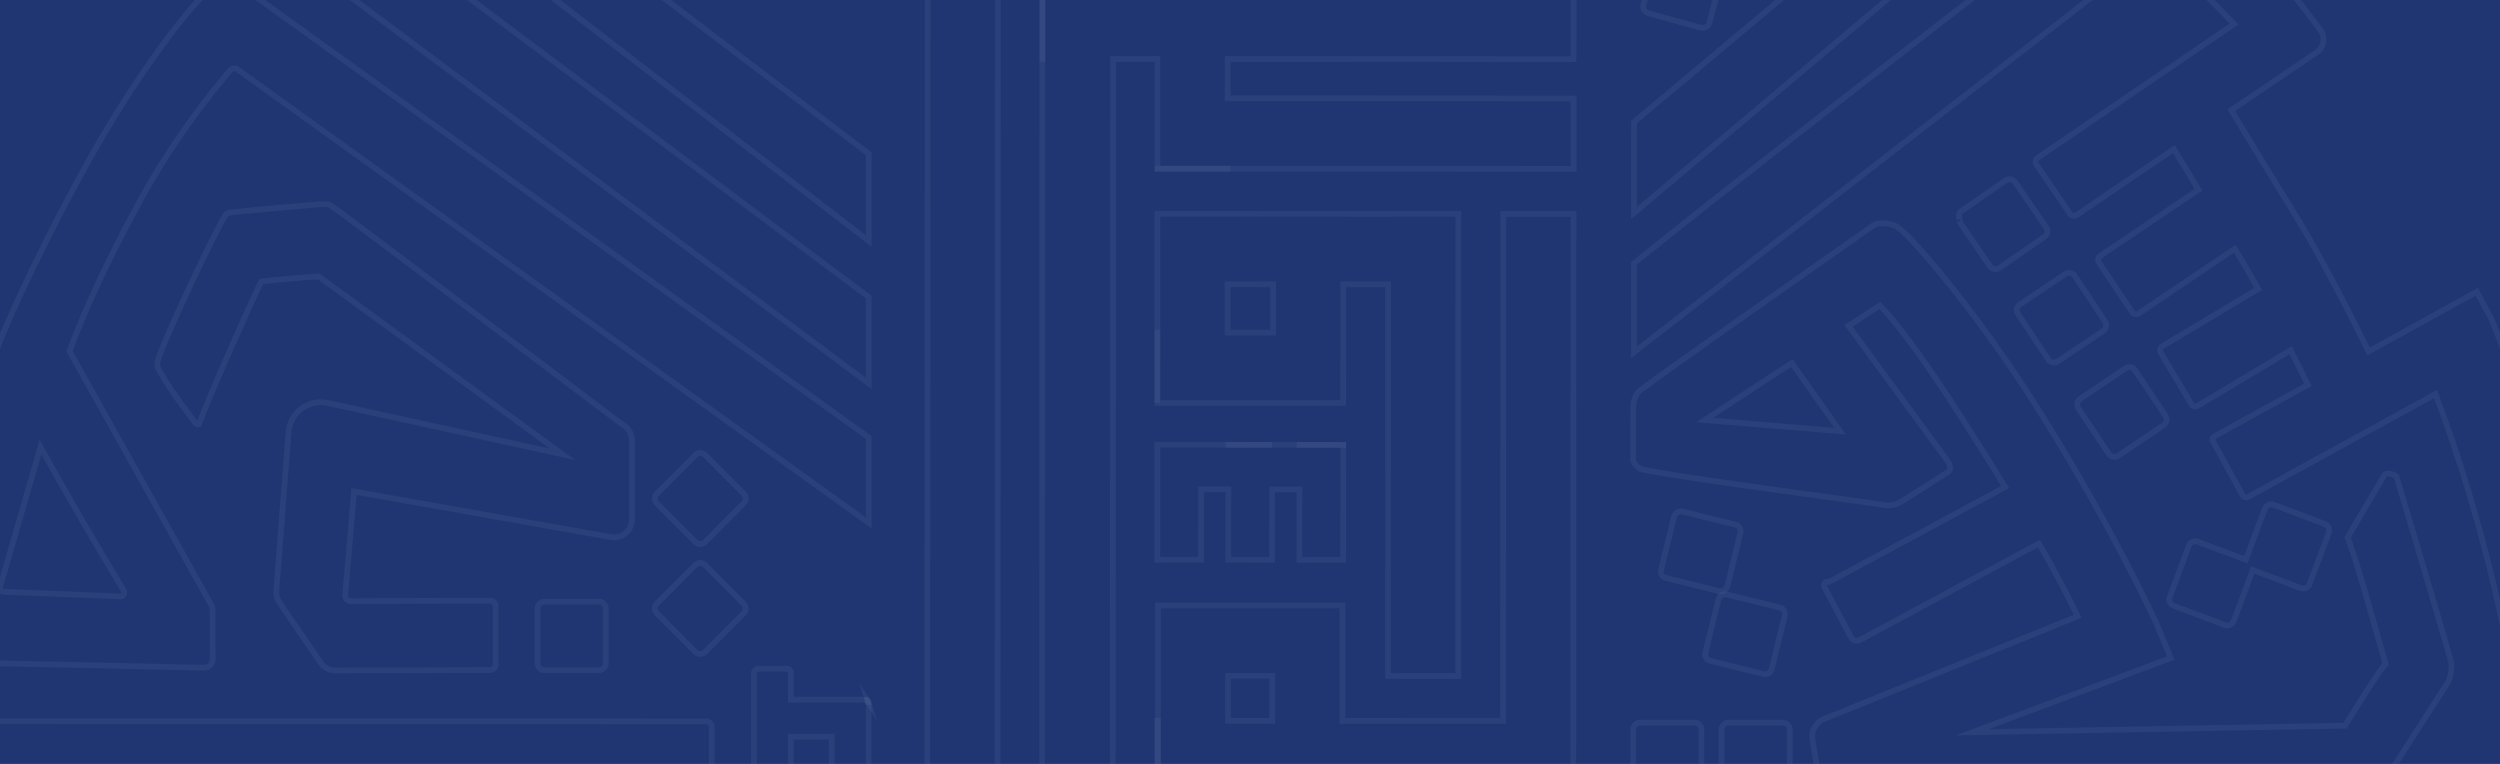 <svg width="1440" height="440" viewBox="0 0 1440 440" fill="none" xmlns="http://www.w3.org/2000/svg">
<rect x="0" y="0" width="1440" height="440" fill="#808080" stroke="none"/>
<g clip-path="url(#clip0_1_14374)">
<rect width="1440" height="440" fill="#1F3673"/>
<g opacity="0.33">
<path d="M-49.718 413.744L406.825 413.908C408.094 413.909 409.31 414.416 410.207 415.316C411.103 416.216 411.607 417.436 411.608 418.709V452.356C411.606 453.629 411.101 454.848 410.204 455.747C409.307 456.647 408.091 457.153 406.823 457.154L-49.237 456.987C-51.031 456.985 -52.75 456.269 -54.018 454.996C-55.286 453.724 -55.999 451.999 -56 450.2V420.029C-55.996 418.361 -55.332 416.762 -54.154 415.584C-52.977 414.405 -51.381 413.744 -49.718 413.744ZM406.817 453.847C407.211 453.846 407.589 453.689 407.867 453.409C408.146 453.13 408.302 452.751 408.303 452.356V418.709C408.302 418.313 408.146 417.935 407.867 417.655C407.589 417.376 407.211 417.219 406.817 417.218L-49.718 417.051C-50.506 417.051 -51.263 417.365 -51.82 417.924C-52.378 418.483 -52.692 419.241 -52.692 420.032V450.203C-52.69 451.124 -52.325 452.006 -51.676 452.658C-51.027 453.309 -50.147 453.677 -49.229 453.68L406.817 453.847Z" fill="white" fill-opacity="0.15"/>
<path d="M313.55 344.897H345.029C346.505 344.903 347.918 345.494 348.961 346.541C350.004 347.588 350.591 349.007 350.596 350.487V382.063C350.592 383.542 350.005 384.96 348.963 386.007C347.921 387.054 346.509 387.644 345.035 387.65H313.545C312.069 387.646 310.654 387.056 309.611 386.009C308.568 384.961 307.981 383.541 307.979 382.06V350.484C307.981 349.003 308.569 347.583 309.614 346.536C310.658 345.489 312.074 344.899 313.55 344.897ZM345.018 384.354C345.62 384.351 346.195 384.11 346.62 383.682C347.045 383.255 347.284 382.677 347.285 382.074V350.498C347.282 349.893 347.041 349.314 346.615 348.886C346.188 348.459 345.61 348.218 345.007 348.215H313.537C312.934 348.216 312.357 348.457 311.931 348.884C311.505 349.311 311.265 349.891 311.264 350.495V382.071C311.265 382.676 311.505 383.256 311.931 383.683C312.356 384.111 312.934 384.352 313.537 384.354H345.018Z" fill="white" fill-opacity="0.15"/>
<path d="M403.335 322.583C404.064 322.581 404.787 322.724 405.461 323.002C406.136 323.281 406.749 323.691 407.265 324.207L429.518 346.55C430.559 347.6 431.144 349.021 431.144 350.502C431.144 351.984 430.559 353.405 429.518 354.455L407.254 376.772C405.236 378.803 401.398 378.808 399.374 376.772L377.128 354.438C376.086 353.389 375.5 351.968 375.5 350.487C375.5 349.006 376.086 347.585 377.128 346.536L399.391 324.216C399.908 323.696 400.523 323.284 401.2 323.004C401.877 322.723 402.603 322.58 403.335 322.583ZM404.941 326.553C404.504 326.142 403.928 325.914 403.329 325.914C402.731 325.914 402.155 326.142 401.718 326.553L379.46 348.871C379.034 349.299 378.795 349.879 378.795 350.484C378.795 351.089 379.034 351.67 379.46 352.098L401.707 374.432C402.51 375.241 404.127 375.235 404.922 374.432L427.174 352.115C427.6 351.686 427.839 351.106 427.839 350.501C427.839 349.896 427.6 349.315 427.174 348.887L404.941 326.553Z" fill="white" fill-opacity="0.15"/>
<path d="M403.357 259.227C404.089 259.226 404.814 259.371 405.489 259.653C406.165 259.935 406.778 260.349 407.293 260.871L429.539 283.205C430.579 284.255 431.163 285.675 431.163 287.155C431.163 288.635 430.579 290.055 429.539 291.105L407.276 313.425C406.223 314.458 404.807 315.033 403.335 315.025C401.864 315.031 400.45 314.455 399.399 313.422L377.155 291.088C376.114 290.038 375.53 288.617 375.53 287.136C375.53 285.655 376.114 284.234 377.155 283.183L399.418 260.866C399.935 260.346 400.548 259.933 401.224 259.652C401.9 259.371 402.625 259.226 403.357 259.227ZM403.335 311.713C403.933 311.723 404.512 311.495 404.944 311.08L427.207 288.762C427.631 288.333 427.87 287.753 427.87 287.148C427.87 286.544 427.631 285.963 427.207 285.534L404.96 263.2C404.526 262.787 403.95 262.557 403.351 262.557C402.753 262.557 402.177 262.787 401.743 263.2L379.482 285.518C379.057 285.947 378.819 286.528 378.819 287.133C378.819 287.738 379.057 288.319 379.482 288.748L401.729 311.08C402.16 311.494 402.736 311.721 403.332 311.713H403.335Z" fill="white" fill-opacity="0.15"/>
<path d="M993.621 340.617C994.073 340.619 994.523 340.675 994.962 340.785L1025.52 348.325C1026.23 348.5 1026.9 348.813 1027.49 349.247C1028.08 349.681 1028.58 350.228 1028.96 350.856C1029.34 351.483 1029.59 352.18 1029.7 352.906C1029.81 353.632 1029.78 354.372 1029.6 355.085L1022.08 385.746C1021.91 386.459 1021.6 387.13 1021.17 387.722C1020.73 388.313 1020.19 388.814 1019.56 389.194C1018.94 389.574 1018.24 389.827 1017.52 389.938C1016.8 390.048 1016.06 390.015 1015.35 389.839L984.782 382.296C983.348 381.942 982.112 381.031 981.347 379.764C980.582 378.496 980.35 376.976 980.701 375.536L988.221 344.875C988.517 343.662 989.209 342.583 990.188 341.811C991.167 341.039 992.376 340.619 993.621 340.617ZM1016.68 386.691C1017.19 386.693 1017.68 386.522 1018.08 386.207C1018.48 385.892 1018.76 385.45 1018.88 384.954L1026.4 354.293C1026.47 354.002 1026.49 353.7 1026.44 353.404C1026.4 353.108 1026.29 352.824 1026.14 352.568C1025.98 352.312 1025.78 352.089 1025.54 351.913C1025.3 351.736 1025.02 351.609 1024.73 351.539L994.17 343.996C993.879 343.923 993.576 343.91 993.28 343.957C992.984 344.004 992.7 344.11 992.446 344.27C991.933 344.585 991.564 345.091 991.422 345.678L983.903 376.339C983.765 376.924 983.862 377.539 984.173 378.052C984.485 378.565 984.985 378.934 985.566 379.079L1016.13 386.623C1016.31 386.667 1016.49 386.69 1016.68 386.691Z" fill="white" fill-opacity="0.15"/>
<path d="M968.091 292.875C968.536 292.876 968.98 292.928 969.413 293.031L1000 300.577C1000.71 300.753 1001.38 301.066 1001.97 301.501C1002.56 301.935 1003.06 302.482 1003.44 303.11C1003.82 303.738 1004.07 304.434 1004.18 305.159C1004.29 305.884 1004.26 306.624 1004.08 307.337L996.565 337.998C996.391 338.711 996.079 339.383 995.646 339.975C995.213 340.566 994.667 341.066 994.041 341.446C993.415 341.826 992.72 342.079 991.997 342.189C991.273 342.299 990.535 342.265 989.824 342.089L959.264 334.548C958.553 334.375 957.883 334.062 957.294 333.628C956.704 333.194 956.206 332.647 955.828 332.019C955.447 331.392 955.194 330.695 955.083 329.968C954.973 329.242 955.008 328.501 955.186 327.789L962.705 297.128C963.001 295.915 963.694 294.838 964.672 294.067C965.651 293.296 966.858 292.876 968.102 292.875H968.091ZM991.157 338.946C991.57 338.944 991.974 338.83 992.326 338.614C992.582 338.461 992.804 338.258 992.98 338.017C993.156 337.776 993.282 337.502 993.351 337.212L1000.87 306.545C1001.01 305.958 1000.92 305.338 1000.61 304.821C1000.29 304.304 999.789 303.933 999.204 303.789L968.643 296.248C968.057 296.112 967.44 296.21 966.925 296.522C966.669 296.677 966.446 296.881 966.269 297.123C966.093 297.364 965.965 297.639 965.895 297.93L958.376 328.594C958.304 328.884 958.29 329.186 958.334 329.482C958.379 329.778 958.481 330.062 958.635 330.318C958.79 330.574 958.994 330.798 959.236 330.975C959.477 331.152 959.751 331.28 960.042 331.351L990.603 338.891C990.785 338.934 990.971 338.954 991.157 338.951V338.946Z" fill="white" fill-opacity="0.15"/>
<path d="M1157.49 101.579C1158.4 101.578 1159.29 101.798 1160.09 102.219C1160.89 102.64 1161.57 103.25 1162.08 103.996L1179.94 129.999C1180.77 131.22 1181.09 132.724 1180.83 134.181C1180.56 135.639 1179.73 136.93 1178.51 137.772L1152.59 155.681C1151.99 156.098 1151.31 156.392 1150.6 156.546C1149.88 156.699 1149.14 156.71 1148.42 156.577C1147.7 156.444 1147.02 156.169 1146.4 155.77C1145.79 155.37 1145.26 154.853 1144.84 154.248L1127.02 128.292L1126.99 128.253L1129.6 126.456C1129.38 126.347 1129.14 126.289 1128.9 126.285C1128.66 126.281 1128.42 126.332 1128.2 126.434C1127.9 126.565 1127.65 126.784 1127.49 127.061C1127.32 127.338 1127.24 127.659 1127.27 127.982C1127.25 127.87 1127.21 127.708 1127.16 127.494C1126.76 125.779 1125.93 122.206 1128.42 120.483L1154.34 102.574C1155.26 101.927 1156.37 101.58 1157.49 101.579ZM1149.44 153.366C1149.9 153.366 1150.35 153.225 1150.72 152.963L1176.65 135.049C1177.15 134.705 1177.49 134.178 1177.6 133.583C1177.71 132.989 1177.58 132.375 1177.24 131.876L1159.38 105.87C1159.03 105.386 1158.5 105.056 1157.91 104.948C1157.33 104.839 1156.72 104.962 1156.22 105.289L1130.3 123.198C1130.01 123.401 1129.78 124.179 1130.38 126.735C1130.45 127.005 1130.5 127.28 1130.52 127.557L1147.57 152.385C1147.74 152.632 1147.96 152.842 1148.21 153.005C1148.46 153.168 1148.74 153.279 1149.03 153.333C1149.17 153.355 1149.3 153.364 1149.44 153.36V153.366Z" fill="white" fill-opacity="0.15"/>
<path d="M1191.79 155.509C1192.15 155.508 1192.52 155.544 1192.88 155.615C1193.6 155.758 1194.28 156.042 1194.89 156.452C1195.5 156.862 1196.02 157.388 1196.43 158.002L1213.89 184.265C1214.71 185.499 1215 187.006 1214.72 188.458C1214.43 189.91 1213.58 191.188 1212.35 192.014L1186.17 209.531C1185.56 209.939 1184.88 210.223 1184.16 210.366C1183.44 210.509 1182.7 210.509 1181.99 210.366C1181.27 210.222 1180.59 209.939 1179.98 209.531C1179.37 209.123 1178.85 208.599 1178.44 207.988L1160.98 181.722C1160.16 180.489 1159.86 178.98 1160.15 177.527C1160.44 176.073 1161.29 174.795 1162.52 173.971L1188.7 156.451C1189.48 155.923 1190.39 155.606 1191.33 155.53C1191.48 155.517 1191.63 155.509 1191.79 155.509ZM1183.07 207.166C1183.52 207.167 1183.96 207.033 1184.33 206.783L1210.52 189.263C1211.02 188.926 1211.37 188.404 1211.48 187.81C1211.6 187.217 1211.48 186.602 1211.14 186.098L1193.68 159.838C1193.52 159.587 1193.3 159.371 1193.06 159.203C1192.81 159.036 1192.53 158.919 1192.23 158.86C1192.02 158.819 1191.81 158.807 1191.6 158.824C1191.22 158.855 1190.86 158.984 1190.54 159.197L1164.35 176.733C1163.84 177.069 1163.5 177.591 1163.38 178.185C1163.26 178.778 1163.38 179.394 1163.72 179.898L1181.18 206.164C1181.35 206.412 1181.56 206.625 1181.81 206.791C1182.05 206.956 1182.33 207.071 1182.62 207.128C1182.77 207.157 1182.92 207.17 1183.07 207.166Z" fill="white" fill-opacity="0.15"/>
<path d="M1226.5 209.827C1226.87 209.827 1227.24 209.862 1227.6 209.931C1228.31 210.071 1229 210.353 1229.61 210.76C1230.22 211.167 1230.74 211.691 1231.15 212.301L1248.68 238.523C1249.08 239.133 1249.37 239.817 1249.51 240.537C1249.66 241.257 1249.66 241.998 1249.52 242.719C1249.38 243.439 1249.1 244.125 1248.69 244.736C1248.29 245.347 1247.76 245.872 1247.15 246.28L1221.02 263.869C1219.79 264.69 1218.29 264.99 1216.84 264.705C1215.39 264.419 1214.11 263.571 1213.29 262.345L1195.75 236.118C1194.93 234.887 1194.63 233.379 1194.92 231.926C1195.2 230.472 1196.05 229.191 1197.27 228.363L1223.41 210.775C1224.24 210.223 1225.19 209.898 1226.18 209.835L1226.5 209.827ZM1217.91 261.504C1218.36 261.504 1218.81 261.37 1219.18 261.118L1245.31 243.532C1245.56 243.367 1245.78 243.154 1245.94 242.904C1246.11 242.655 1246.22 242.374 1246.28 242.08C1246.34 241.785 1246.34 241.481 1246.28 241.187C1246.22 240.892 1246.1 240.612 1245.93 240.362L1228.4 214.145C1228.24 213.896 1228.03 213.682 1227.78 213.515C1227.53 213.349 1227.25 213.235 1226.95 213.178C1226.76 213.141 1226.57 213.127 1226.37 213.137C1225.97 213.164 1225.58 213.299 1225.24 213.526L1199.11 231.109C1198.61 231.447 1198.26 231.97 1198.15 232.564C1198.03 233.158 1198.15 233.774 1198.49 234.276L1216.02 260.501C1216.23 260.811 1216.51 261.065 1216.84 261.239C1217.17 261.414 1217.54 261.505 1217.91 261.504Z" fill="white" fill-opacity="0.15"/>
<path d="M995.531 414.615H1027C1028.48 414.62 1029.89 415.21 1030.94 416.257C1031.98 417.304 1032.57 418.722 1032.57 420.202V451.781C1032.57 453.262 1031.98 454.681 1030.94 455.728C1029.89 456.776 1028.48 457.366 1027 457.371L995.525 457.357C994.048 457.355 992.632 456.765 991.588 455.717C990.543 454.669 989.955 453.249 989.953 451.767L989.967 420.191C989.969 418.71 990.556 417.29 991.6 416.243C992.644 415.196 994.06 414.606 995.536 414.604L995.531 414.615ZM1027 454.072C1027.6 454.069 1028.18 453.828 1028.6 453.4C1029.03 452.973 1029.27 452.393 1029.27 451.789V420.213C1029.27 419.609 1029.02 419.03 1028.6 418.604C1028.17 418.177 1027.6 417.936 1026.99 417.933H995.522C994.92 417.935 994.343 418.177 993.917 418.604C993.491 419.032 993.251 419.611 993.25 420.216V451.789C993.251 452.394 993.491 452.974 993.918 453.401C994.344 453.829 994.922 454.07 995.525 454.072H1027Z" fill="white" fill-opacity="0.15"/>
<path d="M944.654 414.596H976.132C977.607 414.601 979.02 415.192 980.063 416.239C981.106 417.285 981.694 418.703 981.699 420.183V451.762C981.696 453.242 981.109 454.661 980.065 455.708C979.022 456.755 977.608 457.345 976.132 457.349H944.651C943.174 457.347 941.757 456.757 940.714 455.708C939.67 454.66 939.084 453.238 939.084 451.756V420.183C939.087 418.702 939.674 417.282 940.718 416.235C941.762 415.187 943.177 414.598 944.654 414.596ZM976.121 454.052C976.723 454.049 977.3 453.808 977.725 453.38C978.15 452.953 978.39 452.374 978.391 451.77V420.196C978.388 419.592 978.146 419.013 977.72 418.585C977.293 418.158 976.716 417.917 976.113 417.914H944.643C944.04 417.915 943.463 418.155 943.037 418.582C942.611 419.01 942.371 419.589 942.37 420.194V451.77C942.37 452.374 942.609 452.954 943.035 453.382C943.46 453.81 944.038 454.051 944.64 454.052H976.121Z" fill="white" fill-opacity="0.15"/>
<path d="M958.693 -32.212C959.184 -32.211 959.674 -32.146 960.148 -32.017L990.515 -23.668C991.222 -23.475 991.884 -23.144 992.462 -22.694C993.041 -22.243 993.525 -21.683 993.887 -21.044C994.25 -20.406 994.482 -19.702 994.573 -18.973C994.663 -18.244 994.609 -17.504 994.413 -16.796L986.107 13.665C985.711 15.087 984.772 16.296 983.494 17.029C982.216 17.762 980.702 17.96 979.279 17.581L948.912 9.234C947.487 8.842 946.276 7.898 945.545 6.609C944.814 5.321 944.623 3.794 945.014 2.365L953.326 -28.082C953.632 -29.201 954.276 -30.198 955.171 -30.934C956.065 -31.67 957.165 -32.11 958.318 -32.192C958.439 -32.206 958.567 -32.212 958.693 -32.212ZM980.718 14.457C981.219 14.456 981.705 14.291 982.103 13.988C982.502 13.684 982.79 13.258 982.925 12.774L991.234 -17.676C991.314 -17.964 991.337 -18.265 991.301 -18.562C991.264 -18.859 991.17 -19.146 991.023 -19.407C990.876 -19.667 990.678 -19.895 990.443 -20.079C990.207 -20.262 989.938 -20.397 989.65 -20.476L959.285 -28.825C959.041 -28.891 958.787 -28.915 958.534 -28.896C958.063 -28.862 957.614 -28.682 957.249 -28.382C956.884 -28.082 956.62 -27.676 956.494 -27.219L948.182 3.228C948.102 3.516 948.079 3.817 948.115 4.114C948.152 4.411 948.247 4.698 948.396 4.957C948.696 5.484 949.192 5.87 949.775 6.031L980.128 14.375C980.321 14.428 980.521 14.455 980.721 14.457H980.718Z" fill="white" fill-opacity="0.15"/>
<path d="M1308.22 288.814C1308.88 288.813 1309.55 288.934 1310.17 289.17L1339.65 300.254C1341.03 300.775 1342.15 301.826 1342.76 303.176C1343.37 304.526 1343.42 306.064 1342.9 307.452L1331.85 337.017C1331.6 337.705 1331.21 338.336 1330.71 338.872C1330.21 339.409 1329.61 339.842 1328.94 340.145C1328.27 340.448 1327.55 340.616 1326.82 340.64C1326.09 340.663 1325.36 340.541 1324.68 340.28L1298.54 330.454L1288.14 358.296C1287.62 359.681 1286.57 360.803 1285.22 361.416C1283.88 362.03 1282.35 362.085 1280.96 361.57L1280.88 361.537L1251.49 350.481C1250.11 349.963 1248.99 348.915 1248.37 347.567C1247.76 346.219 1247.7 344.681 1248.21 343.292L1259.27 313.718C1259.52 313.031 1259.91 312.401 1260.41 311.865C1260.91 311.329 1261.51 310.898 1262.17 310.597C1262.84 310.293 1263.56 310.123 1264.29 310.098C1265.03 310.073 1265.76 310.194 1266.44 310.452L1292.58 320.289L1302.99 292.436C1303.39 291.374 1304.11 290.458 1305.04 289.811C1305.97 289.163 1307.07 288.815 1308.21 288.811L1308.22 288.814ZM1326.64 337.335C1326.97 337.335 1327.29 337.264 1327.58 337.126C1327.85 337.005 1328.1 336.83 1328.3 336.612C1328.5 336.395 1328.66 336.139 1328.76 335.86L1339.82 306.301C1339.92 306.021 1339.97 305.722 1339.96 305.423C1339.95 305.123 1339.88 304.829 1339.76 304.556C1339.64 304.283 1339.46 304.037 1339.24 303.833C1339.02 303.628 1338.77 303.469 1338.49 303.364L1309.01 292.28C1308.45 292.07 1307.83 292.093 1307.28 292.343C1306.73 292.593 1306.3 293.05 1306.09 293.615L1294.52 324.561L1265.3 313.562C1264.74 313.35 1264.11 313.37 1263.56 313.62C1263.02 313.869 1262.59 314.326 1262.38 314.891L1251.32 344.467C1251.11 345.032 1251.13 345.657 1251.38 346.206C1251.63 346.755 1252.09 347.182 1252.65 347.393L1282.16 358.496C1282.73 358.696 1283.34 358.666 1283.89 358.413C1284.43 358.159 1284.85 357.703 1285.06 357.142L1296.61 326.207L1325.83 337.198C1326.09 337.292 1326.36 337.339 1326.64 337.335Z" fill="white" fill-opacity="0.15"/>
<path d="M186.685 115.926C188.674 115.926 190.028 116.164 190.954 116.677C193.899 118.321 239.526 152.725 298.872 197.508C330.43 221.327 357.684 241.897 360.699 243.995C362.232 245.111 363.481 246.574 364.343 248.265C365.206 249.956 365.657 251.828 365.662 253.728L365.645 299.213C365.644 301.034 365.229 302.832 364.432 304.469C363.635 306.106 362.478 307.54 361.047 308.661C359.616 309.783 357.949 310.563 356.173 310.943C354.397 311.322 352.558 311.292 350.795 310.852L205.389 285.052L200.528 343.053C200.513 343.251 200.538 343.449 200.603 343.637C200.668 343.824 200.771 343.996 200.905 344.141C201.039 344.287 201.202 344.403 201.382 344.482C201.563 344.562 201.759 344.604 201.956 344.604L282.353 344.311C283.618 344.311 284.832 344.814 285.727 345.711C286.623 346.607 287.127 347.823 287.13 349.092V382.776C287.128 384.043 286.625 385.258 285.731 386.154C284.837 387.05 283.625 387.554 282.361 387.554L193.098 387.85C191.188 387.85 189.306 387.384 187.615 386.492C185.924 385.601 184.475 384.31 183.391 382.732L159.541 347.95C158.006 345.708 157.286 343.005 157.504 340.294L164.561 248.76C164.797 245.812 165.67 242.95 167.119 240.374C168.568 237.798 170.559 235.569 172.953 233.843C175.347 232.116 178.088 230.934 180.984 230.377C183.88 229.82 186.862 229.903 189.723 230.619L316.64 258.35L183.126 160.937C177.391 161.109 158.503 162.855 151.656 163.635C147.898 170.795 120.622 231.739 116.241 244.741L116.047 245.132C115.837 245.464 115.548 245.739 115.208 245.933C114.867 246.127 114.483 246.234 114.092 246.245C112.581 246.245 111.39 244.976 110.798 244.193L108.004 240.387C98.761 227.824 95.303 223.124 89.908 213.534C89.372 212.55 89.043 211.466 88.942 210.349C88.84 209.232 88.969 208.106 89.319 207.04C92.965 195.234 119.94 137.271 128.327 123.225C128.969 122.146 130.829 120.858 132.698 120.663C142.88 119.592 182.883 115.926 186.685 115.926ZM353.701 307.888C355.995 307.885 358.195 306.97 359.816 305.341C361.438 303.713 362.349 301.506 362.349 299.204L362.365 253.736C362.363 252.364 362.038 251.011 361.416 249.788C360.794 248.565 359.893 247.507 358.787 246.7C355.752 244.587 328.469 223.999 296.887 200.16C252.762 166.855 192.328 121.247 189.351 119.57C189.212 119.493 188.597 119.233 186.685 119.233C183.2 119.233 143.828 122.82 133.053 123.949C132.327 124.075 131.658 124.425 131.141 124.952C122.835 138.863 96.081 196.33 92.473 208.016C92.258 208.651 92.174 209.324 92.228 209.993C92.281 210.662 92.469 211.313 92.782 211.907C98.078 221.316 101.503 225.974 110.661 238.417L113.442 242.209L113.578 242.376C119.057 227.366 146.988 164.466 149.293 161.142L149.717 160.531L150.454 160.443C156.706 159.712 178.377 157.684 183.629 157.616H184.175L331.266 264.954L188.963 233.844C186.565 233.237 184.064 233.163 181.634 233.625C179.204 234.088 176.903 235.076 174.893 236.521C172.882 237.966 171.21 239.834 169.992 241.993C168.775 244.153 168.041 246.553 167.842 249.026L160.787 340.576C160.627 342.529 161.145 344.476 162.253 346.089L186.112 380.863C186.893 381.998 187.937 382.925 189.153 383.566C190.37 384.207 191.724 384.542 193.098 384.543L282.34 384.247C282.533 384.248 282.724 384.21 282.903 384.137C283.082 384.063 283.244 383.955 283.381 383.818C283.518 383.682 283.627 383.519 283.701 383.34C283.776 383.161 283.814 382.969 283.814 382.776V349.092C283.813 348.701 283.657 348.326 283.381 348.05C283.104 347.773 282.73 347.618 282.34 347.618L201.945 347.911C201.291 347.913 200.644 347.778 200.045 347.516C199.445 347.253 198.907 346.869 198.463 346.387C198.019 345.906 197.68 345.337 197.466 344.717C197.253 344.096 197.17 343.439 197.223 342.785L202.385 281.161L204.163 281.479L351.464 307.614C352.196 307.795 352.947 307.887 353.701 307.888Z" fill="white" fill-opacity="0.15"/>
<path d="M129.731 -14.905C131.279 -14.912 132.788 -14.415 134.03 -13.489L502.013 251.144L501.994 304.4L499.388 302.523L135.956 41.37C135.625 41.117 135.21 41.002 134.796 41.048C134.383 41.094 134.003 41.297 133.735 41.616L132.006 43.723C131.079 44.848 130.145 45.982 129.204 47.124C116.943 61.958 98.908 85.871 82.61 115.562C59.05 158.52 47.034 188.003 41.856 202.147L123.069 347.558C123.675 348.496 124.016 349.581 124.055 350.698L124.156 379.592C124.181 380.429 124.038 381.263 123.738 382.044C123.437 382.826 122.984 383.539 122.406 384.143C121.103 385.529 119.483 386.299 117.861 386.299C116.615 386.272 -3.119 383.609 -8.475 383.609C-14.628 383.609 -17.472 380.181 -17.589 380.047C-17.649 379.967 -41.805 346.21 -42.633 345.043C-43.881 343.292 -43.799 341.735 -43.556 340.445C-30.517 270.056 -4.446 203.259 -3.375 200.538C-3.229 200.019 -3.01 199.522 -2.725 199.064C-2.638 198.766 -2.583 198.601 -2.583 198.601C-1.491 195.206 15.291 154.27 47.324 95.904C76.689 42.378 106.321 5.483 115.312 -3.14C115.566 -3.364 115.708 -3.499 115.777 -3.575L124.465 -12.645C125.145 -13.359 125.962 -13.928 126.867 -14.316C127.772 -14.705 128.747 -14.905 129.731 -14.905ZM498.705 252.843L132.091 -10.817C131.303 -11.382 130.34 -11.647 129.374 -11.563C128.409 -11.48 127.505 -11.054 126.825 -10.362L118.218 -1.383C118.002 -1.146 117.771 -0.923 117.527 -0.715C108.689 7.744 79.382 44.29 50.203 97.486C18.292 155.632 1.631 196.247 0.539 199.62C0.539 199.645 0.492 199.76 0.435 199.957V200.262L0.129 200.708C-0.036 200.947 -0.158 201.213 -0.232 201.495L-0.292 201.673C-0.565 202.347 -27.138 269.861 -40.325 341.05C-40.502 341.993 -40.418 342.472 -39.962 343.116C-39.142 344.281 -14.983 378.033 -14.983 378.033C-14.983 378.033 -12.99 380.282 -8.475 380.282C-3.08 380.282 112.961 382.863 117.896 382.973C118.814 382.973 119.622 382.269 120.016 381.85C120.298 381.556 120.519 381.208 120.663 380.826C120.808 380.445 120.874 380.038 120.857 379.63L120.759 350.761C120.728 350.228 120.556 349.713 120.262 349.268L38.231 202.435L38.491 201.719C43.555 187.783 55.644 157.851 79.712 113.967C96.136 84.048 114.302 59.955 126.656 45.011C127.599 43.873 128.53 42.743 129.45 41.622L131.17 39.523C131.972 38.552 133.113 37.926 134.36 37.773C135.607 37.621 136.865 37.952 137.876 38.701L498.686 297.974L498.705 252.843ZM22.857 253.18L24.768 256.657C39.518 283.334 55.6 311.066 72.567 339.08C72.959 339.67 73.184 340.355 73.219 341.063C73.253 341.771 73.096 342.475 72.763 343.1C72.433 343.735 71.935 344.266 71.323 344.635C70.71 345.003 70.009 345.195 69.295 345.188L2.191 342.535C1.6 342.527 1.018 342.383 0.491 342.115C-0.036 341.847 -0.496 341.461 -0.852 340.987C-1.216 340.506 -1.467 339.947 -1.583 339.354C-1.699 338.761 -1.677 338.149 -1.521 337.565L22.857 253.18ZM69.368 341.881C69.468 341.879 69.566 341.849 69.65 341.795C69.734 341.742 69.802 341.666 69.846 341.576C69.91 341.471 69.94 341.349 69.934 341.226C69.929 341.103 69.887 340.985 69.814 340.886L69.775 340.826C53.524 313.973 38.075 287.395 23.829 261.734L1.659 338.456C1.639 338.549 1.64 338.645 1.663 338.737C1.685 338.83 1.727 338.916 1.787 338.99C1.844 339.063 1.916 339.122 1.999 339.163C2.082 339.204 2.173 339.225 2.265 339.225L69.368 341.881Z" fill="white" fill-opacity="0.15"/>
<path d="M178.374 -69.029C180.867 -69.034 183.296 -68.229 185.295 -66.733L502.021 170.294L502.013 224.1L153.95 -35.448C153.18 -36.023 152.531 -36.745 152.04 -37.572C151.549 -38.399 151.225 -39.315 151.087 -40.268C150.949 -41.221 150.999 -42.191 151.236 -43.125C151.472 -44.058 151.889 -44.935 152.464 -45.706L169.125 -64.445C170.209 -65.874 171.608 -67.032 173.213 -67.827C174.817 -68.622 176.584 -69.034 178.374 -69.029ZM498.735 171.954L183.336 -64.078C181.904 -65.149 180.165 -65.725 178.379 -65.722C177.079 -65.722 175.797 -65.417 174.634 -64.833C173.472 -64.249 172.461 -63.402 171.682 -62.358L155.021 -43.613C154.437 -42.778 154.198 -41.749 154.354 -40.741C154.428 -40.22 154.605 -39.718 154.874 -39.266C155.144 -38.813 155.5 -38.419 155.922 -38.105L498.713 217.524L498.735 171.954Z" fill="white" fill-opacity="0.15"/>
<path d="M436.657 383.526H453.267C455.37 383.526 457.022 385.373 457.192 387.028V387.198V401.372L498.047 401.389C498.722 401.414 499.38 401.604 499.965 401.942C500.55 402.28 501.044 402.756 501.404 403.329L501.592 403.729C501.827 404.452 501.958 405.204 501.98 405.965L501.964 455.833L501.166 456.313C500.019 456.975 498.726 457.343 497.402 457.384H481.2C480.716 457.399 480.234 457.316 479.783 457.14C479.332 456.963 478.921 456.697 478.575 456.357C477.838 455.617 477.45 454.556 477.45 453.285V425.986H457.172V455.852L456.353 456.332C455.204 456.98 453.918 457.345 452.6 457.395H436.379C434.136 457.395 432.631 455.751 432.631 453.299L432.653 387.617C432.667 385.077 434.991 383.526 436.657 383.526ZM453.9 387.346C453.836 387.222 453.746 387.113 453.637 387.027C453.528 386.94 453.402 386.877 453.267 386.842H436.657C436.578 386.861 435.966 387.132 435.966 387.609L435.942 453.29C435.942 454.08 436.152 454.08 436.392 454.08H452.614C453.045 454.055 453.47 453.971 453.878 453.83V422.682H480.749V453.293C480.724 453.548 480.78 453.804 480.908 454.025C480.998 454.072 481.099 454.091 481.2 454.08H497.402C497.832 454.055 498.257 453.972 498.664 453.833L498.683 405.956C498.668 405.623 498.614 405.293 498.522 404.973C498.397 404.833 498.23 404.737 498.047 404.699L453.895 404.682L453.9 387.346Z" fill="white" fill-opacity="0.15"/>
<path d="M494.936 393.539L501.398 403.318C501.733 403.805 501.933 404.372 501.98 404.962V405.973H498.683C498.66 405.55 498.58 405.133 498.445 404.732L494.936 393.539Z" fill="white" fill-opacity="0.15"/>
<path d="M498.049 401.394H500.456L500.934 402.216C501.206 402.697 501.426 403.205 501.592 403.732L505.32 415.514L498.637 405.14C498.504 404.926 498.293 404.773 498.049 404.712V401.394Z" fill="white" fill-opacity="0.15"/>
<path d="M736.78 -292.945L776.31 -291.055L776.259 -147.512L847.254 -185.689L782.483 -245.576L811.687 -287.953L876.094 -275.135C922.683 -268.151 982.936 -248.195 999.048 -241.433C1000.83 -240.674 1002.08 -239.389 1002.65 -237.712C1003.39 -235.558 1002.95 -232.947 1001.4 -230.166C1000.3 -228.182 936.76 -101.595 923.609 -75.397L1052.16 -145.076L1003.19 -203.297L1037.9 -227.184L1038.87 -226.113C1040.84 -223.921 1087.27 -172.408 1089.18 -169.833C1091.21 -167.093 1092.06 -164.279 1091.68 -161.484L1088.89 -141.01C1087.43 -130.294 1086.01 -119.83 1085.89 -118.852C1085.62 -117.215 1084.99 -115.66 1084.04 -114.307C1083.08 -112.955 1081.83 -111.839 1080.38 -111.048C1077.47 -109.489 916.335 -25.685 909.477 -22.12C906.934 -20.544 903.558 -20.292 901.184 -21.555L867.685 -42.087C866.402 -42.795 865.45 -43.983 865.035 -45.392C864.621 -46.801 864.778 -48.317 865.472 -49.611L944.85 -213.465C928.869 -218.945 904.11 -226.253 872.718 -231.823C881.718 -223.346 888.454 -216.915 889.991 -215.32C892.917 -212.262 894.4 -207.938 893.867 -204.034L891.991 -190.468C890.415 -178.878 888.648 -165.936 888.355 -163.81C887.667 -158.659 884.805 -156.56 882.729 -155.428L877.498 -152.59C837.225 -130.735 783.445 -101.576 781.407 -100.625C777.425 -98.742 774.016 -98.707 771.812 -100.534C770.102 -101.935 752.193 -113.774 736.004 -124.386C733.682 -125.893 732.44 -129.436 732.44 -131.412C732.44 -132.804 732.478 -235.194 732.483 -249.508H720.971H720.793C715.238 -249.508 709.868 -249.434 704.43 -249.283L704.118 -44.229C704.115 -42.747 703.527 -41.326 702.481 -40.278C701.436 -39.23 700.019 -38.641 698.541 -38.64L666.584 -38.689C665.862 -38.692 665.148 -38.838 664.483 -39.121C663.818 -39.403 663.216 -39.815 662.711 -40.333C662.176 -40.874 661.751 -41.515 661.463 -42.22C661.175 -42.925 661.028 -43.681 661.031 -44.443L661.245 -182.651L532.519 -97.855C531.221 -97.003 529.755 -96.443 528.22 -96.214C526.686 -95.984 525.121 -96.091 523.631 -96.526C522.139 -96.954 520.757 -97.704 519.584 -98.724C518.41 -99.744 517.473 -101.009 516.839 -102.43L470.351 -205.5C469.728 -205.281 469.106 -205.059 468.483 -204.829C453.665 -199.505 438.842 -193.594 424.38 -187.257L474.044 -103.447L473.787 -103.307C474.475 -102.029 474.641 -100.532 474.249 -99.134C473.857 -97.735 472.938 -96.544 471.687 -95.813L444.474 -79.959C443.285 -79.27 441.883 -79.044 440.538 -79.326C439.192 -79.607 437.998 -80.376 437.182 -81.486L436.98 -81.354L385.229 -168.674C372.706 -162.262 360.202 -155.395 348.017 -148.238L396.064 -94.462L393.475 -62.404L355.067 -23.956L502.054 87.78L502.032 142.197L499.383 140.156L198.561 -91.41L217.022 -108.815C217.902 -109.637 309.147 -193.37 453.895 -245.529C583.374 -292.181 690.016 -292.945 727.348 -292.945C731.044 -292.945 734.054 -292.945 736.283 -292.891L736.78 -292.945ZM736.457 -289.575H736.343C734.125 -289.619 731.093 -289.63 727.37 -289.633C690.189 -289.633 583.975 -288.879 455.009 -242.419C310.89 -190.49 220.158 -107.237 219.295 -106.409L203.669 -91.662L498.757 135.487L498.776 89.422L350.063 -23.599L390.287 -63.878L392.664 -93.295L342.871 -149.022L344.606 -150.044C357.845 -157.87 371.471 -165.361 385.109 -172.307L386.474 -173.008L438.067 -85.955L438.299 -86.105L439.708 -83.609C440.013 -83.09 440.51 -82.713 441.09 -82.559C441.67 -82.406 442.288 -82.487 442.808 -82.787L470.032 -98.677C470.553 -98.982 470.932 -99.483 471.086 -100.068C471.239 -100.654 471.155 -101.277 470.851 -101.8L469.212 -104.606L469.439 -104.729L419.641 -188.777L421.343 -189.531C436.417 -196.192 451.898 -202.384 467.358 -207.938C468.45 -208.344 469.573 -208.733 470.687 -209.125L472.11 -209.624L519.846 -103.79C520.285 -102.805 520.934 -101.93 521.747 -101.223C522.559 -100.517 523.516 -99.998 524.549 -99.701C525.582 -99.402 526.668 -99.329 527.731 -99.488C528.795 -99.647 529.812 -100.034 530.714 -100.622L664.549 -188.799L664.315 -44.424C664.315 -43.765 664.576 -43.133 665.041 -42.667C665.239 -42.458 665.477 -42.29 665.741 -42.174C666.004 -42.058 666.288 -41.995 666.576 -41.991L698.533 -41.944C699.136 -41.945 699.714 -42.185 700.141 -42.613C700.567 -43.041 700.807 -43.621 700.808 -44.227L701.128 -252.5L702.723 -252.549C708.661 -252.73 714.741 -252.823 720.79 -252.823H720.965H735.775V-251.179C735.775 -251.179 735.731 -132.927 735.731 -131.439C735.731 -130.288 736.657 -127.927 737.796 -127.187C747.915 -120.553 771.664 -104.94 773.896 -103.121C775.038 -102.178 777.318 -102.376 780.003 -103.647C782.188 -104.672 852.741 -142.945 875.925 -155.521L881.156 -158.36C882.827 -159.264 884.6 -160.676 885.081 -164.279C885.376 -166.41 887.14 -179.349 888.719 -190.934L890.571 -204.519C890.972 -207.445 889.828 -210.72 887.591 -213.06C885.87 -214.846 877.362 -222.948 866.425 -233.215L862.446 -236.955L867.824 -236.057C903.217 -230.136 930.773 -221.885 947.661 -216.005L949.415 -215.397L868.384 -48.096C868.233 -47.831 868.137 -47.538 868.101 -47.235C868.065 -46.932 868.09 -46.625 868.175 -46.332C868.26 -46.039 868.402 -45.766 868.595 -45.53C868.787 -45.293 869.024 -45.098 869.293 -44.955L902.793 -24.422C904.042 -23.759 906.197 -23.98 907.833 -24.989C909.619 -25.92 1075.92 -112.396 1078.81 -113.955C1079.81 -114.5 1080.66 -115.263 1081.32 -116.185C1081.97 -117.108 1082.41 -118.167 1082.61 -119.284C1082.73 -120.252 1084.16 -130.724 1085.61 -141.449L1088.4 -161.922C1088.66 -163.827 1088.02 -165.821 1086.52 -167.849C1085.05 -169.83 1051.45 -207.196 1037.38 -222.811L1008.06 -202.636L1057.29 -144.101L915.942 -67.476L918.302 -72.178C926.428 -88.363 997.716 -230.366 998.527 -231.788C999.589 -233.687 999.947 -235.41 999.529 -236.635C999.256 -237.405 998.674 -237.988 997.77 -238.375C981.773 -245.085 921.91 -264.909 875.532 -271.866L813.167 -284.287L786.823 -246.061L852.889 -184.958L772.962 -141.986L773.016 -287.904L736.908 -289.627L736.457 -289.575ZM664.814 -250.393V-233.993L664.088 -233.5L544.278 -152.614C543.348 -151.992 542.293 -151.584 541.188 -151.419C540.083 -151.255 538.955 -151.339 537.886 -151.664C536.817 -151.99 535.833 -152.549 535.005 -153.302C534.177 -154.054 533.526 -154.982 533.098 -156.017L506.544 -220.803L508.298 -221.321C558.257 -236.04 610.316 -245.773 663.028 -250.247L664.814 -250.393ZM661.523 -235.758V-246.795C610.547 -242.383 560.126 -232.96 510.985 -218.663L536.144 -157.286C536.38 -156.701 536.745 -156.177 537.212 -155.753C537.678 -155.329 538.233 -155.016 538.837 -154.836C539.44 -154.652 540.077 -154.604 540.701 -154.696C541.325 -154.789 541.921 -155.019 542.445 -155.371L661.523 -235.758ZM311.516 -129.247L355.119 -80.453L320.671 -45.928L260.68 -91.552L262.3 -92.881C272.28 -101.082 288.714 -113.911 310.325 -128.444L311.516 -129.247ZM350.574 -80.579L310.969 -124.899C291.178 -111.527 275.858 -99.671 266.025 -91.654L320.379 -50.32L350.574 -80.579Z" fill="white" fill-opacity="0.15"/>
<path d="M1186.63 -137.741L1219.86 -110.278L1218.34 -108.998L939.538 126.281L939.559 69.54L1186.63 -137.741ZM1214.71 -110.251L1186.65 -133.442L942.851 71.08V119.157L1214.71 -110.251Z" fill="white" fill-opacity="0.15"/>
<path d="M1245.07 -84.406C1247.16 -84.406 1249.09 -83.804 1250.23 -82.763C1279.46 -55.825 1312.44 -18.435 1338.48 17.249C1339.75 18.992 1340.25 21.907 1339.77 24.71C1339.28 27.513 1337.83 29.842 1335.69 31.286C1333.98 32.429 1312.22 47.154 1287.43 63.964C1297.45 80.558 1311.39 103.514 1322.47 121.321C1337.75 145.888 1355.39 180.613 1365.02 200.13L1427.29 165.803L1436.8 183.531C1477.81 286.077 1489.89 377.027 1495.82 444.807C1496.05 447.616 1494.35 448.813 1492.68 449C1485.35 449.772 1458.63 452.611 1457.1 452.778C1456.15 452.874 1454.95 452.891 1454.02 452.107C1453.1 451.323 1452.95 450.282 1452.88 449.422C1448.66 385.817 1429.19 301.679 1402 229.361L1296.1 287.45C1295.6 287.76 1295.04 287.968 1294.46 288.062C1293.88 288.157 1293.29 288.134 1292.72 287.998C1292.22 287.868 1291.76 287.64 1291.36 287.327C1290.95 287.014 1290.62 286.622 1290.37 286.176L1273.28 255.062C1272.62 253.936 1271.91 251.684 1275.04 249.719L1327.17 220.976C1324.24 214.998 1321.46 209.433 1318.73 204.054L1266.79 235.126C1266.29 235.427 1265.73 235.624 1265.16 235.706C1264.58 235.788 1263.99 235.753 1263.43 235.603C1262.88 235.459 1262.35 235.205 1261.9 234.855C1261.44 234.506 1261.06 234.069 1260.78 233.57L1243.16 204.018C1242.87 203.518 1242.67 202.965 1242.59 202.39C1242.51 201.816 1242.55 201.231 1242.69 200.67C1242.84 200.108 1243.09 199.581 1243.44 199.119C1243.79 198.657 1244.23 198.271 1244.73 197.982L1298.5 165.814C1294.23 158.142 1290.29 151.371 1286.75 145.617L1232.82 181.923C1231.85 182.566 1230.67 182.802 1229.53 182.579C1228.4 182.357 1227.39 181.694 1226.74 180.733L1207.62 152.116C1206.97 151.149 1206.73 149.964 1206.95 148.821C1207.18 147.677 1207.84 146.669 1208.8 146.017L1264.12 108.769C1259.8 101.664 1255.56 94.669 1251.67 88.219C1222.56 107.977 1197.07 125.239 1197.07 125.239C1196.6 125.568 1196.06 125.8 1195.5 125.921C1194.94 126.042 1194.36 126.05 1193.79 125.945C1193.22 125.839 1192.68 125.622 1192.2 125.307C1191.72 124.991 1191.3 124.583 1190.98 124.105L1171.56 95.691C1170.9 94.73 1170.65 93.547 1170.86 92.403C1171.08 91.257 1171.73 90.244 1172.69 89.583L1284.28 13.588L1242.65 -28.937L939.519 206.29L939.538 150.848L940.152 150.352C991.635 108.868 1087.61 34.062 1225.42 -71.989C1233.59 -78.291 1238.53 -82.072 1238.9 -82.379C1240.65 -83.782 1242.94 -84.406 1245.07 -84.406ZM1363.59 204.701L1362.83 203.15C1353.41 184.024 1335.29 148.19 1319.67 123.08C1308.28 104.769 1293.87 81.029 1283.8 64.339L1282.98 62.994L1284.28 62.112C1310.03 44.652 1332.07 29.73 1333.85 28.543C1335.62 27.357 1336.28 25.491 1336.51 24.159C1336.88 22.077 1336.42 20.049 1335.81 19.227C1309.9 -16.311 1277.07 -53.521 1248 -80.318C1247.01 -81.234 1243.27 -81.644 1240.97 -79.787C1240.56 -79.458 1235.89 -75.866 1227.42 -69.35C1090.18 36.265 994.44 110.882 942.834 152.448L942.818 199.56L1242.96 -33.343L1289.41 14.106L1174.55 92.304C1174.32 92.47 1174.16 92.72 1174.11 93.002C1174.06 93.283 1174.12 93.574 1174.28 93.811L1193.69 122.22C1193.86 122.458 1194.11 122.62 1194.4 122.672C1194.68 122.723 1194.98 122.659 1195.21 122.494C1195.23 122.494 1221.56 104.651 1251.25 84.49L1252.69 83.514L1253.59 85.002C1257.97 92.269 1262.82 100.278 1267.75 108.394L1268.57 109.744L1210.65 148.749C1210.41 148.912 1210.25 149.162 1210.19 149.445C1210.14 149.728 1210.2 150.021 1210.36 150.261L1229.48 178.878C1229.64 179.116 1229.9 179.278 1230.18 179.329C1230.46 179.38 1230.76 179.317 1230.99 179.152L1233.08 177.736L1287.51 141.107L1288.71 142.477C1292.69 148.897 1297.22 156.676 1302.16 165.592L1302.94 166.995L1246.4 200.818C1246.27 200.89 1246.16 200.987 1246.07 201.102C1245.99 201.217 1245.92 201.349 1245.89 201.49C1245.85 201.63 1245.84 201.777 1245.86 201.92C1245.88 202.064 1245.93 202.203 1246 202.328L1263.62 231.876C1263.69 232.002 1263.78 232.112 1263.89 232.2C1264 232.288 1264.13 232.352 1264.27 232.389C1264.41 232.425 1264.56 232.432 1264.7 232.411C1264.84 232.39 1264.98 232.341 1265.11 232.265L1320.06 199.385L1320.86 200.958C1324.07 207.26 1327.33 213.792 1330.82 220.919L1331.51 222.335L1276.71 252.553C1276.11 252.931 1276.02 253.139 1276.01 253.161C1276.01 253.161 1276.04 253.257 1276.13 253.407L1293.21 284.543C1293.24 284.604 1293.28 284.659 1293.34 284.702C1293.39 284.746 1293.45 284.777 1293.52 284.795C1293.85 284.838 1294.18 284.756 1294.45 284.564L1403.7 224.623L1404.37 226.396C1432.03 299.394 1451.86 384.757 1456.14 449.178C1456.14 449.286 1456.16 449.394 1456.17 449.501C1456.36 449.504 1456.54 449.495 1456.72 449.474C1458.24 449.309 1484.97 446.46 1492.29 445.698C1492.37 445.692 1492.44 445.675 1492.51 445.646C1492.49 445.646 1492.53 445.454 1492.51 445.073C1486.59 377.553 1474.57 286.94 1433.75 184.838L1425.94 170.297L1363.59 204.701Z" fill="white" fill-opacity="0.15"/>
<path d="M1084.15 126.908C1088.3 126.908 1092.81 128.376 1094.7 129.977C1097.32 132.218 1099 133.794 1099.07 133.859C1102.93 137.331 1137.6 174.672 1176.47 236.564C1218.69 303.723 1243.49 358.159 1243.66 358.603L1252.55 379.992L1145.62 419.982L1349.83 416.346C1364.92 391.875 1369.98 384.699 1372.25 382.036C1371.77 380.466 1370.81 377.063 1368.97 370.558C1364.08 353.178 1354.97 320.826 1350.89 310.77L1350.36 309.447L1371.58 273.401C1373.42 270.278 1377.51 270.765 1380.73 272.626L1381.65 273.149L1382 274.163C1382.38 275.314 1404.5 349.596 1413.23 379.929C1414.01 382.63 1413.74 390.261 1411.34 394.023C1406.48 401.545 1397.29 415.829 1389.49 427.94C1382.75 438.404 1377.05 447.249 1376.1 448.715C1374.21 451.655 1369.55 456.598 1359.59 456.598L1058.2 456.488C1051.5 456.488 1046.75 452.981 1045.81 447.336L1042.35 426.315C1041.85 423.356 1042.42 420.314 1043.96 417.743C1045.51 415.172 1047.92 413.243 1050.76 412.308L1194.47 354.137C1189.38 343.338 1182.6 330.594 1173.78 315.288L1072.26 370.023C1068.51 371.873 1065.85 369.982 1064.7 367.807L1049.72 339.472C1048.8 337.792 1048.84 335.877 1049.84 334.617C1050.23 334.126 1051.3 333.096 1053.32 333.436L1152.64 279.914C1148.71 273.533 1144.47 266.713 1140.02 259.616C1113.14 216.841 1095.32 191.567 1082.5 178.062L1067.11 188.129C1077.5 202.259 1097.37 229.388 1110.51 247.338C1117.82 257.317 1123.1 264.532 1123.41 264.943C1124.35 266.214 1125.13 268.395 1124.75 270.423C1124.66 271.02 1124.44 271.589 1124.11 272.095C1123.78 272.601 1123.35 273.031 1122.84 273.357L1111.59 280.482C1104.39 285.038 1097 289.718 1096.02 290.346C1093.39 292.014 1088.83 293.426 1083.95 292.351C1082.75 292.077 1071.24 290.513 1056.67 288.515C1021.46 283.69 962.536 275.615 945.626 272.034C941.556 271.176 939.418 266.466 939.186 265.932L939.052 265.617L939.076 233.03C939.166 232.347 940.065 226.292 943.575 223.645C959.638 211.55 1022.29 167.628 1055.95 144.03C1068.24 135.413 1077.13 129.185 1077.95 128.571C1079.54 127.376 1081.79 126.908 1084.15 126.908ZM1248.21 378.09L1240.64 359.869C1240.43 359.389 1215.55 304.904 1173.7 238.323C1131.96 171.864 1097.15 136.561 1096.86 136.298C1096.81 136.257 1095.13 134.679 1092.57 132.495C1090.29 130.558 1082.66 129.174 1079.95 131.221C1079.08 131.87 1070.64 137.797 1057.86 146.748C1024.2 170.337 961.577 214.236 945.56 226.292C943.558 227.799 942.592 231.81 942.362 233.367V264.907C942.941 266.077 944.446 268.406 946.32 268.798C963.112 272.36 1021.96 280.421 1057.13 285.238C1074.35 287.597 1083.4 288.841 1084.66 289.115C1087.94 289.828 1091.38 289.267 1094.27 287.545C1095.27 286.918 1102.65 282.238 1109.83 277.681L1121.09 270.557C1121.21 270.473 1121.31 270.363 1121.38 270.235C1121.45 270.107 1121.5 269.964 1121.51 269.817C1121.69 268.861 1121.27 267.59 1120.77 266.916C1120.46 266.494 1115.44 259.649 1107.86 249.286C1094.26 230.72 1073.47 202.336 1063.42 188.671L1062.38 187.26L1082.97 173.79L1083.92 174.763C1096.98 188.189 1115.14 213.808 1142.81 257.841C1147.62 265.513 1152.18 272.848 1156.36 279.662L1157.28 281.158L1053.74 336.959L1053.1 336.77C1052.87 336.683 1052.63 336.659 1052.39 336.702C1052.31 337.114 1052.4 337.542 1052.62 337.896L1067.61 366.253C1068.61 368.138 1070.22 367.349 1070.75 367.075L1175.03 310.852L1175.84 312.236C1185.53 329.008 1192.85 342.774 1198.19 354.315L1198.93 355.896L1051.9 415.407C1049.78 416.088 1047.98 417.51 1046.83 419.413C1045.68 421.317 1045.25 423.573 1045.61 425.769L1049.09 446.775C1050.05 452.529 1055.8 453.162 1058.23 453.162L1359.62 453.271C1368.01 453.271 1371.83 449.276 1373.36 446.895C1374.31 445.427 1380 436.587 1386.74 426.126C1394.54 414.012 1403.74 399.728 1408.59 392.209C1410.36 389.453 1410.68 382.893 1410.09 380.825C1401.45 350.835 1380.32 279.832 1378.96 275.404C1378.23 275.037 1375.28 273.637 1374.44 275.078L1354.04 309.721C1358.23 320.152 1367.28 352.317 1372.16 369.651C1373.91 375.846 1375.41 381.2 1375.65 381.8L1376.03 382.784L1375.31 383.573C1372.63 386.368 1365.28 397.577 1352.17 418.845L1351.7 419.613L1126.43 423.624L1248.21 378.09ZM1032.5 206.838L1033.41 208.134C1042.48 220.932 1061.19 247.401 1061.19 247.401L1063.24 250.297L976.952 243.187L1032.5 206.838ZM1056.46 246.417C1051.56 239.499 1039.04 221.798 1031.64 211.345L986.817 240.68L1056.46 246.417Z" fill="white" fill-opacity="0.15"/>
</g>
<g opacity="0.33">
<path d="M532.696 -8.313L576.425 -8.288V-6.644L576.22 457.428L532.489 457.412V455.768L532.696 -8.313ZM573.12 -4.984L535.988 -5L535.78 454.113L572.926 454.126L573.12 -4.984Z" fill="white" fill-opacity="0.15"/>
<path d="M665.021 95.496L708.742 95.513V98.82L707.092 98.859L665.021 98.842V95.496Z" fill="white" fill-opacity="0.15"/>
<path d="M705.921 254.556L732.751 254.583L732.748 257.893L705.921 257.882V254.556Z" fill="white" fill-opacity="0.15"/>
<path d="M746.861 254.569L775.338 254.6V257.907L773.688 257.926L746.861 257.915V254.569Z" fill="white" fill-opacity="0.15"/>
<path d="M598.776 -8.299L707.169 -8.242L908.037 -8.151L908.021 35.728H906.382L708.794 35.635V54.963L908.032 55.072V98.932H906.379L665.054 98.809L665.098 35.607H642.808L642.619 457.466H598.604V455.822L598.776 -8.299ZM904.74 -4.841L602.072 -4.992L601.87 454.129L639.29 454.146L639.478 32.286H668.362L668.321 95.491L904.699 95.611L904.716 58.369L705.478 58.259V32.319H707.117L904.705 32.412L904.74 -4.841Z" fill="white" fill-opacity="0.15"/>
<path d="M598.775 -6.63L602.072 -6.625L602.059 35.58H598.759L598.743 33.922L598.775 -6.63Z" fill="white" fill-opacity="0.15"/>
<path d="M664.986 254.542L775.332 254.619L775.288 324.144L746.811 324.114L746.844 283.597L734.381 283.578L734.348 324.131L705.871 324.098L705.907 283.564L693.444 283.545L693.408 324.114L664.934 324.084L664.986 254.542ZM772.054 257.926L668.294 257.849L668.253 320.777L690.133 320.804L690.169 280.233L709.225 280.263L709.193 320.793L731.073 320.818L731.106 280.265L750.163 280.296L750.13 320.81L772.011 320.832L772.054 257.926Z" fill="white" fill-opacity="0.15"/>
<path d="M665.033 121.477L797.97 121.562L799.608 121.527H841.671L841.614 391.018L797.89 391.004L797.937 165.408L775.354 165.384L775.31 233.761L664.964 233.72L665.008 165.323L664.992 163.679L665.033 121.477ZM799.595 124.872L668.329 124.787L668.297 162.101L668.313 163.682L668.275 230.429L770.476 230.503L772.014 230.468L772.057 162.085L801.231 162.118L801.187 387.708L838.312 387.724L838.372 124.85L801.247 124.834L799.595 124.872ZM705.44 162.044L734.939 162.074V193.228H705.44V162.044ZM731.631 165.378L708.737 165.354V189.913H731.634L731.631 165.378Z" fill="white" fill-opacity="0.15"/>
<path d="M664.989 189.877H668.288L668.305 191.532L668.272 232.085L664.975 232.082L664.989 189.877Z" fill="white" fill-opacity="0.15"/>
<path d="M664.888 413.566H668.591L668.594 457.453L664.874 457.436L664.888 413.566Z" fill="white" fill-opacity="0.15"/>
<path d="M864.254 121.551H907.988V123.195L907.832 457.305H905.278L903.64 457.45L707.368 457.414H665.306V347.089H774.922L774.898 413.582L864.114 413.598L864.254 121.551ZM904.691 124.875L867.545 124.859L867.4 416.911L771.59 416.895L771.615 350.399H668.597V389.308V415.215V454.124H707.382L902.004 454.159L904.549 454.014L904.691 124.875ZM705.727 387.645H734.46V416.859H705.708L705.727 387.645ZM731.172 390.968H709.032V413.585H731.188L731.172 390.968Z" fill="white" fill-opacity="0.15"/>
</g>
</g>
<defs>
<clipPath id="clip0_1_14374">
<rect width="1440" height="440" fill="white"/>
</clipPath>
</defs>
</svg>

